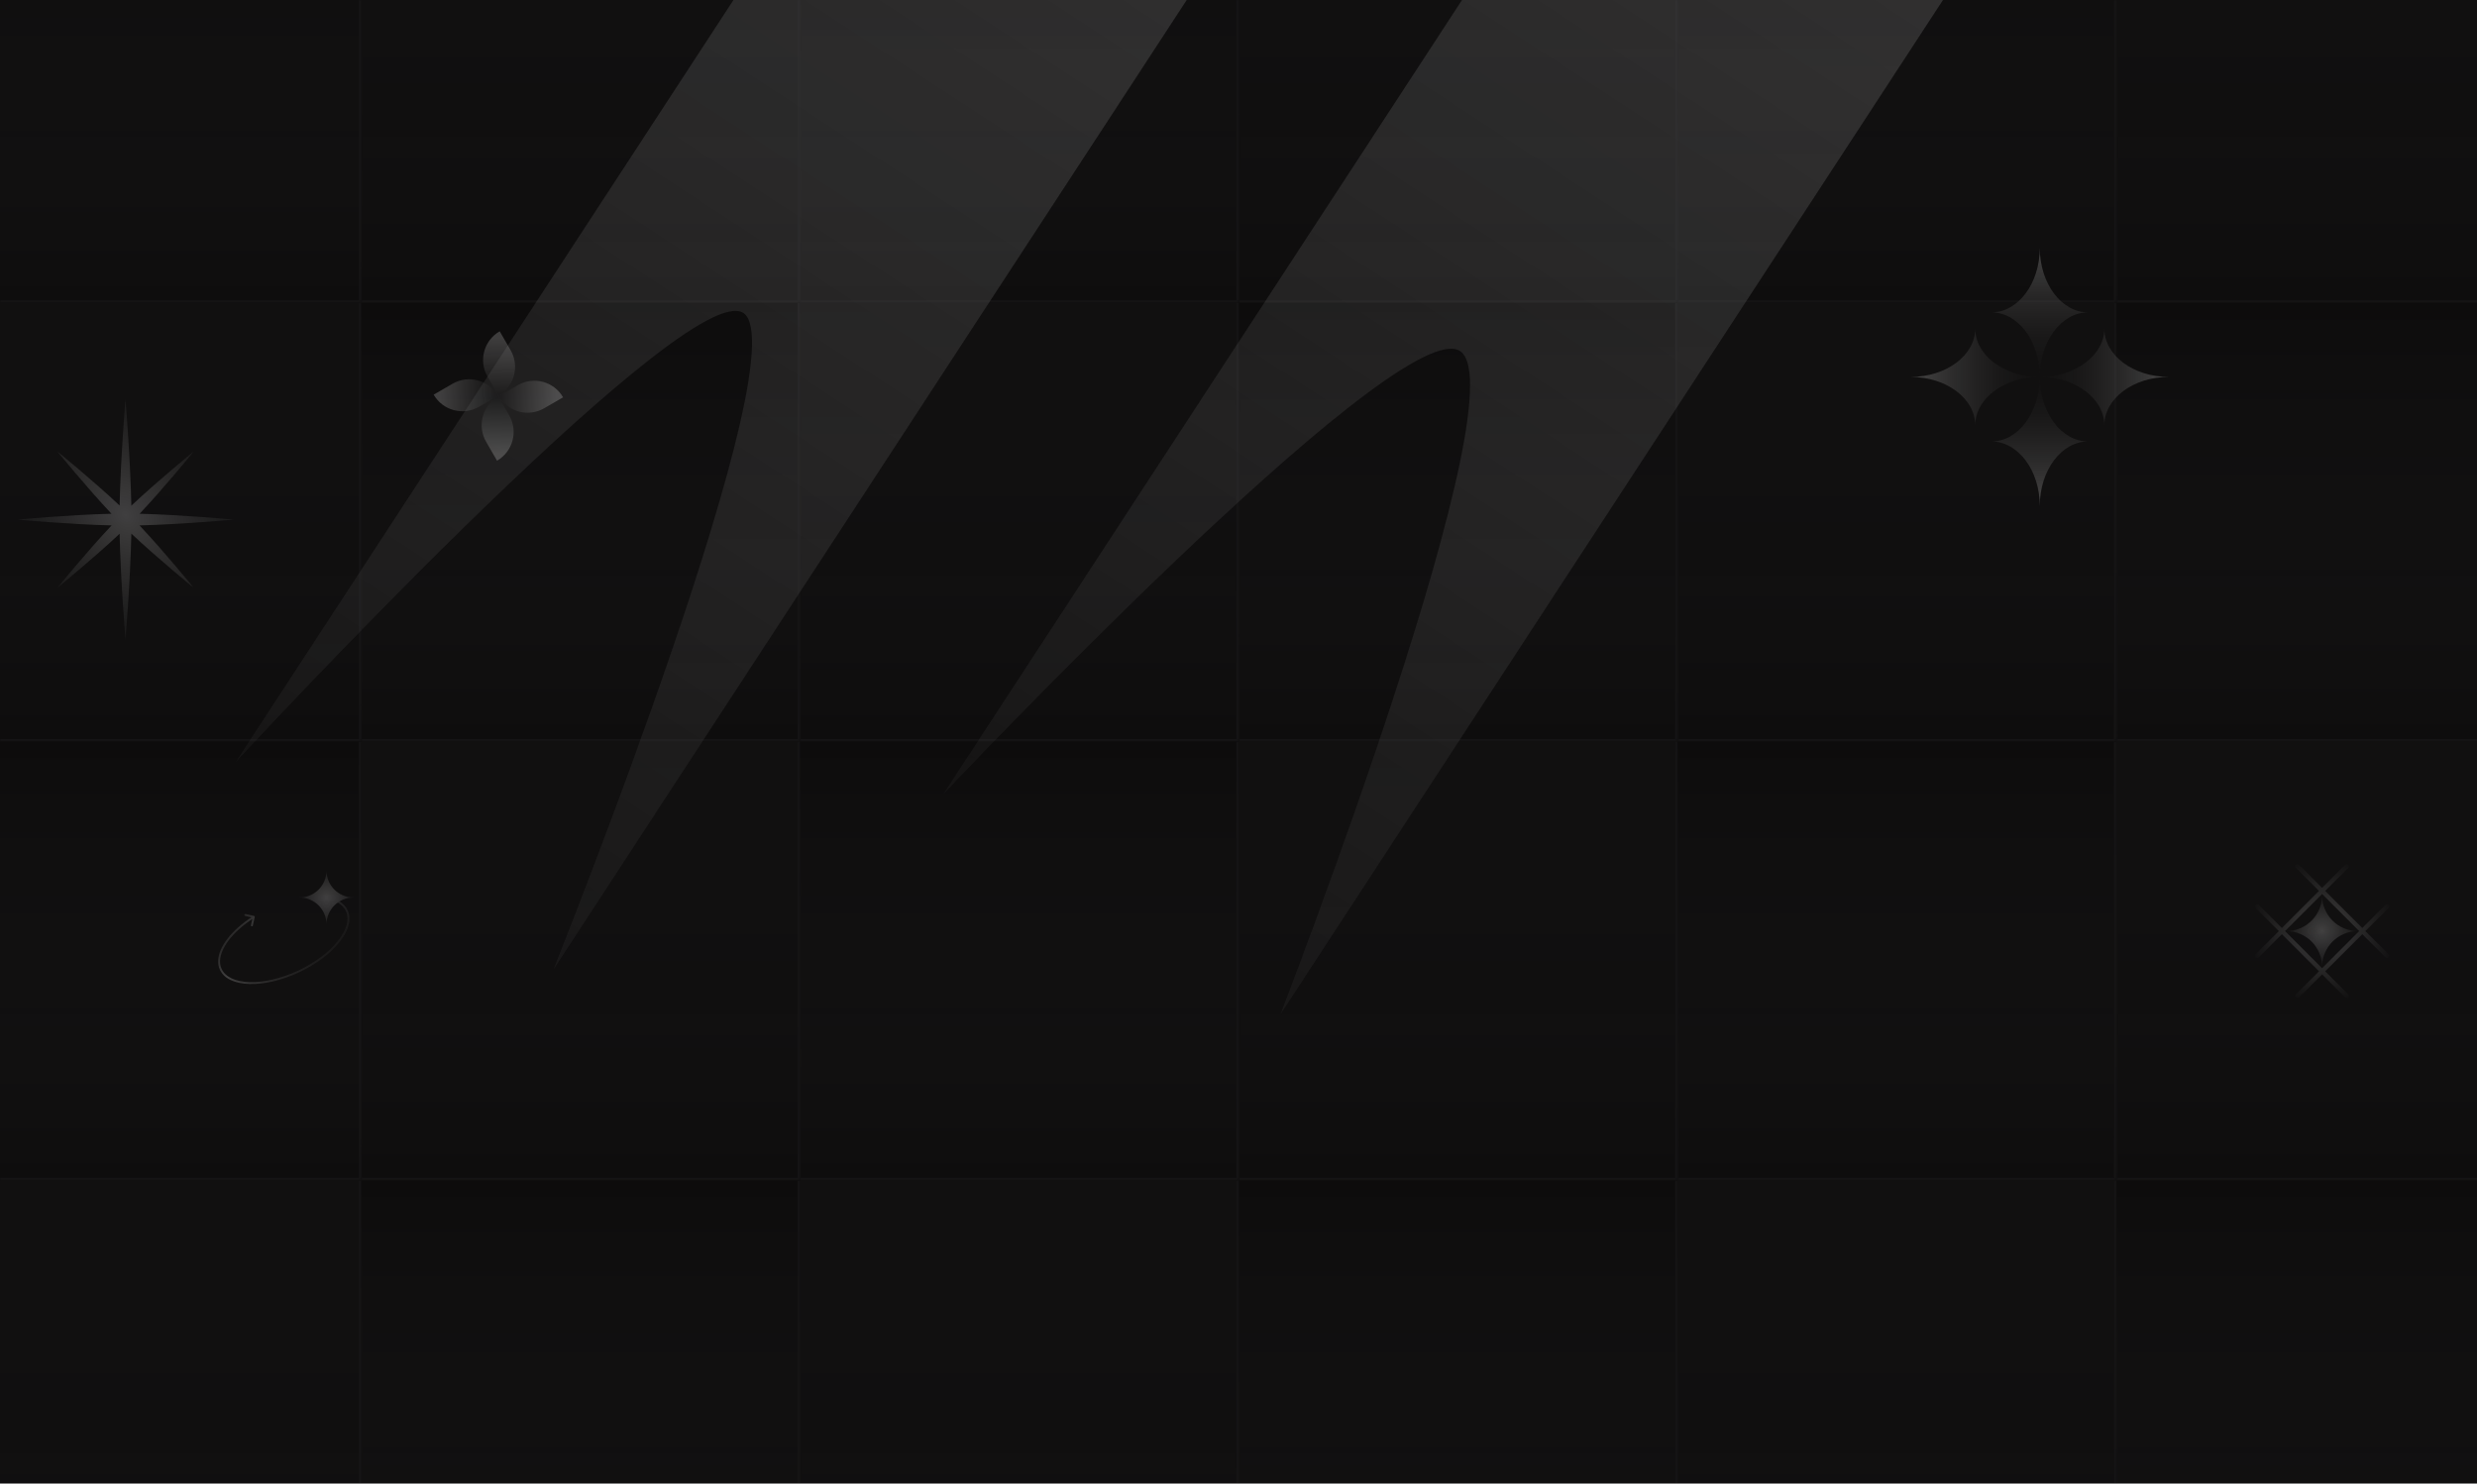 <svg width="1439" height="862" viewBox="0 0 1439 862" fill="none" xmlns="http://www.w3.org/2000/svg">
<g clip-path="url(#clip0_83_811)">
<rect width="1439" height="861.972" fill="#0E0D0D"/>
<g opacity="0.23" filter="url(#filter0_f_83_811)">
<path d="M830.376 -619L1014.95 -498.459L321.571 563.228C321.571 563.228 469.376 194.407 430.333 181.105C391.29 167.802 137 442.687 137 442.687L830.376 -619Z" fill="url(#paint0_linear_83_811)"/>
</g>
<g opacity="0.23" filter="url(#filter1_f_83_811)">
<path d="M1241.44 -600.338L1437.3 -472.428L743.922 589.26C743.922 589.26 887.738 217.833 846.649 203.195C805.561 188.557 548.067 461.349 548.067 461.349L1241.44 -600.338Z" fill="url(#paint1_linear_83_811)"/>
</g>
<g opacity="0.1">
<mask id="path-3-inside-1_83_811" fill="white">
<path d="M-45 -79H209.917V175.917H-45V-79Z"/>
</mask>
<path d="M-45 -79H209.917V175.917H-45V-79Z" fill="url(#paint2_linear_83_811)"/>
<path d="M209.917 175.917V177.349H211.349V175.917H209.917ZM208.485 -79V175.917H211.349V-79H208.485ZM209.917 174.485H-45V177.349H209.917V174.485Z" fill="#52525B" mask="url(#path-3-inside-1_83_811)"/>
<mask id="path-5-inside-2_83_811" fill="white">
<path d="M209.917 -79H464.833V175.917H209.917V-79Z"/>
</mask>
<path d="M209.917 -79H464.833V175.917H209.917V-79Z" fill="url(#paint3_linear_83_811)"/>
<path d="M464.833 175.917V177.349H466.265V175.917H464.833ZM463.401 -79V175.917H466.265V-79H463.401ZM464.833 174.485H209.917V177.349H464.833V174.485Z" fill="#52525B" mask="url(#path-5-inside-2_83_811)"/>
<mask id="path-7-inside-3_83_811" fill="white">
<path d="M464.833 -79H719.75V175.917H464.833V-79Z"/>
</mask>
<path d="M464.833 -79H719.75V175.917H464.833V-79Z" fill="url(#paint4_linear_83_811)"/>
<path d="M719.75 175.917V177.349H721.182V175.917H719.75ZM718.318 -79V175.917H721.182V-79H718.318ZM719.75 174.485H464.833V177.349H719.75V174.485Z" fill="#52525B" mask="url(#path-7-inside-3_83_811)"/>
<mask id="path-9-inside-4_83_811" fill="white">
<path d="M719.75 -79H974.667V175.917H719.75V-79Z"/>
</mask>
<path d="M719.75 -79H974.667V175.917H719.75V-79Z" fill="url(#paint5_linear_83_811)"/>
<path d="M974.667 175.917V177.349H976.099V175.917H974.667ZM973.235 -79V175.917H976.099V-79H973.235ZM974.667 174.485H719.75V177.349H974.667V174.485Z" fill="#52525B" mask="url(#path-9-inside-4_83_811)"/>
<mask id="path-11-inside-5_83_811" fill="white">
<path d="M974.667 -79H1229.58V175.917H974.667V-79Z"/>
</mask>
<path d="M974.667 -79H1229.58V175.917H974.667V-79Z" fill="url(#paint6_linear_83_811)"/>
<path d="M1229.58 175.917V177.349H1231.02V175.917H1229.58ZM1228.15 -79V175.917H1231.02V-79H1228.15ZM1229.58 174.485H974.667V177.349H1229.58V174.485Z" fill="#52525B" mask="url(#path-11-inside-5_83_811)"/>
<mask id="path-13-inside-6_83_811" fill="white">
<path d="M1229.58 -79H1484.5V175.917H1229.58V-79Z"/>
</mask>
<path d="M1229.58 -79H1484.5V175.917H1229.58V-79Z" fill="url(#paint7_linear_83_811)"/>
<path d="M1484.5 175.917V177.349H1485.93V175.917H1484.5ZM1483.07 -79V175.917H1485.93V-79H1483.07ZM1484.5 174.485H1229.58V177.349H1484.5V174.485Z" fill="#52525B" mask="url(#path-13-inside-6_83_811)"/>
<mask id="path-15-inside-7_83_811" fill="white">
<path d="M-45 175.917H209.917V430.833H-45V175.917Z"/>
</mask>
<path d="M-45 175.917H209.917V430.833H-45V175.917Z" fill="url(#paint8_linear_83_811)"/>
<path d="M209.917 430.833V432.266H211.349V430.833H209.917ZM208.485 175.917V430.833H211.349V175.917H208.485ZM209.917 429.401H-45V432.266H209.917V429.401Z" fill="#52525B" mask="url(#path-15-inside-7_83_811)"/>
<mask id="path-17-inside-8_83_811" fill="white">
<path d="M209.917 175.917H464.833V430.833H209.917V175.917Z"/>
</mask>
<path d="M209.917 175.917H464.833V430.833H209.917V175.917Z" fill="url(#paint9_linear_83_811)"/>
<path d="M464.833 430.833V432.266H466.265V430.833H464.833ZM463.401 175.917V430.833H466.265V175.917H463.401ZM464.833 429.401H209.917V432.266H464.833V429.401Z" fill="#52525B" mask="url(#path-17-inside-8_83_811)"/>
<mask id="path-19-inside-9_83_811" fill="white">
<path d="M464.833 175.917H719.75V430.833H464.833V175.917Z"/>
</mask>
<path d="M464.833 175.917H719.75V430.833H464.833V175.917Z" fill="url(#paint10_linear_83_811)"/>
<path d="M719.75 430.833V432.266H721.182V430.833H719.75ZM718.318 175.917V430.833H721.182V175.917H718.318ZM719.75 429.401H464.833V432.266H719.75V429.401Z" fill="#52525B" mask="url(#path-19-inside-9_83_811)"/>
<mask id="path-21-inside-10_83_811" fill="white">
<path d="M719.75 175.917H974.667V430.833H719.75V175.917Z"/>
</mask>
<path d="M719.75 175.917H974.667V430.833H719.75V175.917Z" fill="url(#paint11_linear_83_811)"/>
<path d="M974.667 430.833V432.266H976.099V430.833H974.667ZM973.235 175.917V430.833H976.099V175.917H973.235ZM974.667 429.401H719.75V432.266H974.667V429.401Z" fill="#52525B" mask="url(#path-21-inside-10_83_811)"/>
<mask id="path-23-inside-11_83_811" fill="white">
<path d="M974.667 175.917H1229.58V430.833H974.667V175.917Z"/>
</mask>
<path d="M974.667 175.917H1229.58V430.833H974.667V175.917Z" fill="url(#paint12_linear_83_811)"/>
<path d="M1229.58 430.833V432.266H1231.02V430.833H1229.58ZM1228.15 175.917V430.833H1231.02V175.917H1228.15ZM1229.58 429.401H974.667V432.266H1229.58V429.401Z" fill="#52525B" mask="url(#path-23-inside-11_83_811)"/>
<mask id="path-25-inside-12_83_811" fill="white">
<path d="M1229.58 175.917H1484.5V430.833H1229.58V175.917Z"/>
</mask>
<path d="M1229.58 175.917H1484.5V430.833H1229.58V175.917Z" fill="url(#paint13_linear_83_811)"/>
<path d="M1484.5 430.833V432.266H1485.93V430.833H1484.5ZM1483.07 175.917V430.833H1485.93V175.917H1483.07ZM1484.5 429.401H1229.58V432.266H1484.5V429.401Z" fill="#52525B" mask="url(#path-25-inside-12_83_811)"/>
<mask id="path-27-inside-13_83_811" fill="white">
<path d="M-45 430.833H209.917V685.75H-45V430.833Z"/>
</mask>
<path d="M-45 430.833H209.917V685.75H-45V430.833Z" fill="url(#paint14_linear_83_811)"/>
<path d="M209.917 685.75V687.182H211.349V685.75H209.917ZM208.485 430.833V685.75H211.349V430.833H208.485ZM209.917 684.318H-45V687.182H209.917V684.318Z" fill="#52525B" mask="url(#path-27-inside-13_83_811)"/>
<mask id="path-29-inside-14_83_811" fill="white">
<path d="M209.917 430.833H464.833V685.75H209.917V430.833Z"/>
</mask>
<path d="M209.917 430.833H464.833V685.75H209.917V430.833Z" fill="url(#paint15_linear_83_811)"/>
<path d="M464.833 685.75V687.182H466.265V685.75H464.833ZM463.401 430.833V685.75H466.265V430.833H463.401ZM464.833 684.318H209.917V687.182H464.833V684.318Z" fill="#52525B" mask="url(#path-29-inside-14_83_811)"/>
<mask id="path-31-inside-15_83_811" fill="white">
<path d="M464.833 430.833H719.75V685.75H464.833V430.833Z"/>
</mask>
<path d="M464.833 430.833H719.75V685.75H464.833V430.833Z" fill="url(#paint16_linear_83_811)"/>
<path d="M719.75 685.75V687.182H721.182V685.75H719.75ZM718.318 430.833V685.75H721.182V430.833H718.318ZM719.75 684.318H464.833V687.182H719.75V684.318Z" fill="#52525B" mask="url(#path-31-inside-15_83_811)"/>
<mask id="path-33-inside-16_83_811" fill="white">
<path d="M719.75 430.833H974.667V685.75H719.75V430.833Z"/>
</mask>
<path d="M719.75 430.833H974.667V685.75H719.75V430.833Z" fill="url(#paint17_linear_83_811)"/>
<path d="M974.667 685.75V687.182H976.099V685.75H974.667ZM973.235 430.833V685.75H976.099V430.833H973.235ZM974.667 684.318H719.75V687.182H974.667V684.318Z" fill="#52525B" mask="url(#path-33-inside-16_83_811)"/>
<mask id="path-35-inside-17_83_811" fill="white">
<path d="M974.667 430.833H1229.58V685.75H974.667V430.833Z"/>
</mask>
<path d="M974.667 430.833H1229.58V685.75H974.667V430.833Z" fill="url(#paint18_linear_83_811)"/>
<path d="M1229.58 685.75V687.182H1231.02V685.75H1229.58ZM1228.15 430.833V685.75H1231.02V430.833H1228.15ZM1229.58 684.318H974.667V687.182H1229.58V684.318Z" fill="#52525B" mask="url(#path-35-inside-17_83_811)"/>
<mask id="path-37-inside-18_83_811" fill="white">
<path d="M1229.58 430.833H1484.5V685.75H1229.58V430.833Z"/>
</mask>
<path d="M1229.58 430.833H1484.5V685.75H1229.58V430.833Z" fill="url(#paint19_linear_83_811)"/>
<path d="M1484.5 685.75V687.182H1485.93V685.75H1484.5ZM1483.07 430.833V685.75H1485.93V430.833H1483.07ZM1484.5 684.318H1229.58V687.182H1484.5V684.318Z" fill="#52525B" mask="url(#path-37-inside-18_83_811)"/>
<mask id="path-39-inside-19_83_811" fill="white">
<path d="M-45 685.75H209.917V940.667H-45V685.75Z"/>
</mask>
<path d="M-45 685.75H209.917V940.667H-45V685.75Z" fill="url(#paint20_linear_83_811)"/>
<path d="M209.917 940.667V942.099H211.349V940.667H209.917ZM208.485 685.75V940.667H211.349V685.75H208.485ZM209.917 939.235H-45V942.099H209.917V939.235Z" fill="#52525B" mask="url(#path-39-inside-19_83_811)"/>
<mask id="path-41-inside-20_83_811" fill="white">
<path d="M209.917 685.75H464.833V940.667H209.917V685.75Z"/>
</mask>
<path d="M209.917 685.75H464.833V940.667H209.917V685.75Z" fill="url(#paint21_linear_83_811)"/>
<path d="M464.833 940.667V942.099H466.265V940.667H464.833ZM463.401 685.75V940.667H466.265V685.75H463.401ZM464.833 939.235H209.917V942.099H464.833V939.235Z" fill="#52525B" mask="url(#path-41-inside-20_83_811)"/>
<mask id="path-43-inside-21_83_811" fill="white">
<path d="M464.833 685.75H719.75V940.667H464.833V685.75Z"/>
</mask>
<path d="M464.833 685.75H719.75V940.667H464.833V685.75Z" fill="url(#paint22_linear_83_811)"/>
<path d="M719.75 940.667V942.099H721.182V940.667H719.75ZM718.318 685.75V940.667H721.182V685.75H718.318ZM719.75 939.235H464.833V942.099H719.75V939.235Z" fill="#52525B" mask="url(#path-43-inside-21_83_811)"/>
<mask id="path-45-inside-22_83_811" fill="white">
<path d="M719.75 685.75H974.667V940.667H719.75V685.75Z"/>
</mask>
<path d="M719.75 685.75H974.667V940.667H719.75V685.75Z" fill="url(#paint23_linear_83_811)"/>
<path d="M974.667 940.667V942.099H976.099V940.667H974.667ZM973.235 685.75V940.667H976.099V685.75H973.235ZM974.667 939.235H719.75V942.099H974.667V939.235Z" fill="#52525B" mask="url(#path-45-inside-22_83_811)"/>
<mask id="path-47-inside-23_83_811" fill="white">
<path d="M974.667 685.75H1229.58V940.667H974.667V685.75Z"/>
</mask>
<path d="M974.667 685.75H1229.58V940.667H974.667V685.75Z" fill="url(#paint24_linear_83_811)"/>
<path d="M1229.58 940.667V942.099H1231.02V940.667H1229.58ZM1228.15 685.75V940.667H1231.02V685.75H1228.15ZM1229.58 939.235H974.667V942.099H1229.58V939.235Z" fill="#52525B" mask="url(#path-47-inside-23_83_811)"/>
<mask id="path-49-inside-24_83_811" fill="white">
<path d="M1229.58 685.75H1484.5V940.667H1229.58V685.75Z"/>
</mask>
<path d="M1229.58 685.75H1484.5V940.667H1229.58V685.75Z" fill="url(#paint25_linear_83_811)"/>
<path d="M1484.5 940.667V942.099H1485.93V940.667H1484.5ZM1483.07 685.75V940.667H1485.93V685.75H1483.07ZM1484.5 939.235H1229.58V942.099H1484.5V939.235Z" fill="#52525B" mask="url(#path-49-inside-24_83_811)"/>
</g>
<g opacity="0.2">
<path d="M1185 219C1185 198.289 1172.41 181.5 1156.88 181.5C1172.41 181.5 1185 164.711 1185 144C1185 164.711 1197.59 181.5 1213.12 181.5C1197.59 181.5 1185 198.289 1185 219Z" fill="url(#paint26_linear_83_811)"/>
<path d="M1185 219C1185 239.711 1172.41 256.5 1156.88 256.5C1172.41 256.5 1185 273.289 1185 294C1185 273.289 1197.59 256.5 1213.12 256.5C1197.59 256.5 1185 239.711 1185 219Z" fill="url(#paint27_linear_83_811)"/>
<path d="M1185 219.001C1164.29 219.001 1147.5 231.593 1147.5 247.126C1147.5 231.593 1130.71 219.001 1110 219.001C1130.71 219.001 1147.5 206.409 1147.5 190.876C1147.5 206.409 1164.29 219.001 1185 219.001Z" fill="url(#paint28_linear_83_811)"/>
<path d="M1185 219.001C1205.71 219.001 1222.5 231.593 1222.5 247.126C1222.5 231.593 1239.29 219.001 1260 219.001C1239.29 219.001 1222.5 206.409 1222.5 190.876C1222.5 206.409 1205.71 219.001 1185 219.001Z" fill="url(#paint29_linear_83_811)"/>
</g>
<path opacity="0.2" d="M72.9 232C72.9 232 75.769 266.799 76.308 293.797C91.85 279.152 112.508 262.354 112.508 262.354C112.508 262.354 95.747 282.966 81.113 298.503C105.272 299.092 135.8 301.889 135.8 301.889C135.8 301.889 105.212 304.691 81.042 305.277C95.675 320.813 112.435 341.424 112.435 341.424C112.435 341.424 91.841 324.678 76.306 310.049C75.764 337.036 72.9 371.778 72.9 371.778C72.9 371.778 70.04 337.094 69.495 310.116C53.969 324.729 33.438 341.424 33.438 341.424C33.438 341.424 50.196 320.814 64.829 305.279C40.648 304.697 10 301.889 10 301.889C10 301.889 40.588 299.087 64.758 298.501C50.124 282.965 33.365 262.354 33.365 262.354C33.365 262.354 53.959 279.1 69.493 293.729C70.036 266.741 72.9 232 72.9 232Z" fill="url(#paint30_radial_83_811)"/>
<g opacity="0.2">
<path fill-rule="evenodd" clip-rule="evenodd" d="M1364.27 502.372C1364.77 502.868 1364.77 503.673 1364.27 504.169L1350.8 517.644L1372.36 539.203L1385.83 525.729C1386.33 525.233 1387.13 525.233 1387.63 525.729C1388.12 526.225 1388.12 527.029 1387.63 527.525L1374.15 541L1387.63 554.475C1388.12 554.972 1388.12 555.776 1387.63 556.272C1387.13 556.768 1386.33 556.768 1385.83 556.272L1372.36 542.797L1350.8 564.356L1364.27 577.832C1364.77 578.328 1364.77 579.133 1364.27 579.629C1363.78 580.125 1362.97 580.125 1362.47 579.629L1349 566.153L1335.53 579.627C1335.03 580.124 1334.22 580.124 1333.73 579.627C1333.23 579.131 1333.23 578.327 1333.73 577.831L1347.2 564.356L1325.64 542.797L1312.17 556.271C1311.67 556.767 1310.87 556.767 1310.37 556.271C1309.88 555.775 1309.88 554.97 1310.37 554.474L1323.85 541L1310.37 527.527C1309.88 527.031 1309.88 526.226 1310.37 525.73C1310.87 525.234 1311.67 525.234 1312.17 525.73L1325.64 539.203L1347.2 517.644L1333.73 504.17C1333.23 503.674 1333.23 502.869 1333.73 502.373C1334.23 501.877 1335.03 501.877 1335.53 502.373L1349 515.847L1362.47 502.372C1362.97 501.876 1363.77 501.876 1364.27 502.372ZM1349 519.44L1327.44 541L1349 562.56L1370.56 541L1349 519.44Z" fill="url(#paint31_radial_83_811)"/>
<path d="M1349 520.2C1349 531.687 1339.69 541 1328.2 541C1339.69 541 1349 550.312 1349 561.8C1349 550.312 1358.31 541 1369.8 541C1358.31 541 1349 531.687 1349 520.2Z" fill="url(#paint32_radial_83_811)"/>
</g>
<g opacity="0.2">
<path d="M189.715 521.094C189.41 521.041 189.119 521.246 189.067 521.551C189.014 521.856 189.219 522.147 189.524 522.199L189.715 521.094ZM138.299 539.647L138.676 540.062L138.299 539.647ZM147.998 532.852C148.066 532.55 147.876 532.25 147.574 532.182L142.648 531.075C142.346 531.007 142.046 531.197 141.978 531.499C141.91 531.801 142.1 532.101 142.402 532.169L146.78 533.153L145.796 537.531C145.728 537.833 145.918 538.133 146.221 538.201C146.523 538.269 146.823 538.079 146.891 537.777L147.998 532.852ZM200.958 529.356C203.176 534.113 201.379 540.361 196.341 546.709C191.327 553.028 183.207 559.294 173.162 563.978L173.636 564.995C183.805 560.253 192.076 553.888 197.22 547.407C202.34 540.954 204.469 534.231 201.975 528.882L200.958 529.356ZM173.162 563.978C163.117 568.662 153.098 570.854 145.034 570.634C136.933 570.413 130.991 567.773 128.773 563.016L127.756 563.49C130.251 568.84 136.769 571.53 145.004 571.755C153.276 571.981 163.467 569.736 173.636 564.995L173.162 563.978ZM189.524 522.199C195.157 523.172 199.21 525.606 200.958 529.356L201.975 528.882C200.008 524.663 195.53 522.098 189.715 521.094L189.524 522.199ZM128.773 563.016C127.333 559.927 127.581 556.219 129.322 552.24C131.063 548.26 134.28 544.061 138.676 540.062L137.921 539.232C133.447 543.302 130.117 547.624 128.294 551.79C126.471 555.957 126.137 560.017 127.756 563.49L128.773 563.016ZM138.676 540.062C141.308 537.668 144.356 535.352 147.751 533.203L147.151 532.255C143.705 534.436 140.604 536.791 137.921 539.232L138.676 540.062Z" fill="url(#paint33_linear_83_811)"/>
<path d="M189.679 505.772C189.679 514.446 182.648 521.478 173.974 521.478C182.648 521.478 189.679 528.509 189.679 537.183C189.679 528.509 196.711 521.478 205.384 521.478C196.711 521.478 189.679 514.446 189.679 505.772Z" fill="url(#paint34_radial_83_811)"/>
</g>
<g opacity="0.2">
<path d="M288.752 267.686L282.4 256.682C277.072 247.454 280.233 235.654 289.462 230.326L295.815 241.33C301.143 250.558 297.981 262.358 288.752 267.686Z" fill="url(#paint35_linear_83_811)"/>
<path d="M290.3 192.484L296.653 203.488C301.981 212.716 298.819 224.516 289.591 229.844L283.238 218.84C277.91 209.612 281.072 197.812 290.3 192.484Z" fill="url(#paint36_linear_83_811)"/>
<path d="M251.925 229.311L262.929 222.958C272.157 217.63 283.957 220.792 289.285 230.02L278.282 236.373C269.053 241.701 257.253 238.54 251.925 229.311Z" fill="url(#paint37_linear_83_811)"/>
<path d="M327.127 230.859L316.123 237.212C306.895 242.54 295.095 239.378 289.767 230.15L300.771 223.797C309.999 218.469 321.799 221.631 327.127 230.859Z" fill="url(#paint38_linear_83_811)"/>
</g>
</g>
<defs>
<filter id="filter0_f_83_811" x="-3" y="-759" width="1157.95" height="1462.23" filterUnits="userSpaceOnUse" color-interpolation-filters="sRGB">
<feFlood flood-opacity="0" result="BackgroundImageFix"/>
<feBlend mode="normal" in="SourceGraphic" in2="BackgroundImageFix" result="shape"/>
<feGaussianBlur stdDeviation="70" result="effect1_foregroundBlur_83_811"/>
</filter>
<filter id="filter1_f_83_811" x="408.066" y="-740.338" width="1169.23" height="1469.6" filterUnits="userSpaceOnUse" color-interpolation-filters="sRGB">
<feFlood flood-opacity="0" result="BackgroundImageFix"/>
<feBlend mode="normal" in="SourceGraphic" in2="BackgroundImageFix" result="shape"/>
<feGaussianBlur stdDeviation="70" result="effect1_foregroundBlur_83_811"/>
</filter>
<linearGradient id="paint0_linear_83_811" x1="922.662" y1="-558.729" x2="93.273" y2="711.219" gradientUnits="userSpaceOnUse">
<stop stop-color="white"/>
<stop offset="1" stop-color="white" stop-opacity="0"/>
</linearGradient>
<linearGradient id="paint1_linear_83_811" x1="1339.37" y1="-536.383" x2="509.982" y2="733.565" gradientUnits="userSpaceOnUse">
<stop stop-color="white"/>
<stop offset="1" stop-color="white" stop-opacity="0"/>
</linearGradient>
<linearGradient id="paint2_linear_83_811" x1="82.458" y1="-79" x2="82.458" y2="175.917" gradientUnits="userSpaceOnUse">
<stop/>
<stop offset="1" stop-color="#95959C" stop-opacity="0"/>
</linearGradient>
<linearGradient id="paint3_linear_83_811" x1="337.375" y1="-79" x2="337.375" y2="175.917" gradientUnits="userSpaceOnUse">
<stop stop-color="#252525"/>
<stop offset="1" stop-color="#616169" stop-opacity="0"/>
</linearGradient>
<linearGradient id="paint4_linear_83_811" x1="592.291" y1="-79" x2="592.291" y2="175.917" gradientUnits="userSpaceOnUse">
<stop/>
<stop offset="1" stop-color="#95959C" stop-opacity="0"/>
</linearGradient>
<linearGradient id="paint5_linear_83_811" x1="847.208" y1="-79" x2="847.208" y2="175.917" gradientUnits="userSpaceOnUse">
<stop stop-color="#252525"/>
<stop offset="1" stop-color="#616169" stop-opacity="0"/>
</linearGradient>
<linearGradient id="paint6_linear_83_811" x1="1102.12" y1="-79" x2="1102.12" y2="175.917" gradientUnits="userSpaceOnUse">
<stop/>
<stop offset="1" stop-color="#95959C" stop-opacity="0"/>
</linearGradient>
<linearGradient id="paint7_linear_83_811" x1="1357.04" y1="-79" x2="1357.04" y2="175.917" gradientUnits="userSpaceOnUse">
<stop stop-color="#252525"/>
<stop offset="1" stop-color="#616169" stop-opacity="0"/>
</linearGradient>
<linearGradient id="paint8_linear_83_811" x1="82.458" y1="175.917" x2="82.458" y2="430.833" gradientUnits="userSpaceOnUse">
<stop stop-color="#252525"/>
<stop offset="1" stop-color="#616169" stop-opacity="0"/>
</linearGradient>
<linearGradient id="paint9_linear_83_811" x1="337.375" y1="175.917" x2="337.375" y2="430.833" gradientUnits="userSpaceOnUse">
<stop/>
<stop offset="1" stop-color="#95959C" stop-opacity="0"/>
</linearGradient>
<linearGradient id="paint10_linear_83_811" x1="592.292" y1="175.917" x2="592.292" y2="430.833" gradientUnits="userSpaceOnUse">
<stop stop-color="#252525"/>
<stop offset="1" stop-color="#616169" stop-opacity="0"/>
</linearGradient>
<linearGradient id="paint11_linear_83_811" x1="847.208" y1="175.917" x2="847.208" y2="430.833" gradientUnits="userSpaceOnUse">
<stop/>
<stop offset="1" stop-color="#95959C" stop-opacity="0"/>
</linearGradient>
<linearGradient id="paint12_linear_83_811" x1="1102.12" y1="175.917" x2="1102.12" y2="430.833" gradientUnits="userSpaceOnUse">
<stop stop-color="#252525"/>
<stop offset="1" stop-color="#616169" stop-opacity="0"/>
</linearGradient>
<linearGradient id="paint13_linear_83_811" x1="1357.04" y1="175.917" x2="1357.04" y2="430.833" gradientUnits="userSpaceOnUse">
<stop/>
<stop offset="1" stop-color="#95959C" stop-opacity="0"/>
</linearGradient>
<linearGradient id="paint14_linear_83_811" x1="82.458" y1="430.833" x2="82.458" y2="685.75" gradientUnits="userSpaceOnUse">
<stop/>
<stop offset="1" stop-color="#95959C" stop-opacity="0"/>
</linearGradient>
<linearGradient id="paint15_linear_83_811" x1="337.375" y1="430.833" x2="337.375" y2="685.75" gradientUnits="userSpaceOnUse">
<stop stop-color="#252525"/>
<stop offset="1" stop-color="#616169" stop-opacity="0"/>
</linearGradient>
<linearGradient id="paint16_linear_83_811" x1="592.292" y1="430.833" x2="592.292" y2="685.75" gradientUnits="userSpaceOnUse">
<stop/>
<stop offset="1" stop-color="#95959C" stop-opacity="0"/>
</linearGradient>
<linearGradient id="paint17_linear_83_811" x1="847.208" y1="430.833" x2="847.208" y2="685.75" gradientUnits="userSpaceOnUse">
<stop stop-color="#252525"/>
<stop offset="1" stop-color="#616169" stop-opacity="0"/>
</linearGradient>
<linearGradient id="paint18_linear_83_811" x1="1102.12" y1="430.833" x2="1102.12" y2="685.75" gradientUnits="userSpaceOnUse">
<stop/>
<stop offset="1" stop-color="#95959C" stop-opacity="0"/>
</linearGradient>
<linearGradient id="paint19_linear_83_811" x1="1357.04" y1="430.833" x2="1357.04" y2="685.75" gradientUnits="userSpaceOnUse">
<stop stop-color="#252525"/>
<stop offset="1" stop-color="#616169" stop-opacity="0"/>
</linearGradient>
<linearGradient id="paint20_linear_83_811" x1="82.458" y1="685.75" x2="82.458" y2="940.667" gradientUnits="userSpaceOnUse">
<stop stop-color="#252525"/>
<stop offset="1" stop-color="#616169" stop-opacity="0"/>
</linearGradient>
<linearGradient id="paint21_linear_83_811" x1="337.375" y1="685.75" x2="337.375" y2="940.667" gradientUnits="userSpaceOnUse">
<stop/>
<stop offset="1" stop-color="#95959C" stop-opacity="0"/>
</linearGradient>
<linearGradient id="paint22_linear_83_811" x1="592.292" y1="685.75" x2="592.292" y2="940.667" gradientUnits="userSpaceOnUse">
<stop stop-color="#252525"/>
<stop offset="1" stop-color="#616169" stop-opacity="0"/>
</linearGradient>
<linearGradient id="paint23_linear_83_811" x1="847.208" y1="685.75" x2="847.208" y2="940.667" gradientUnits="userSpaceOnUse">
<stop/>
<stop offset="1" stop-color="#95959C" stop-opacity="0"/>
</linearGradient>
<linearGradient id="paint24_linear_83_811" x1="1102.12" y1="685.75" x2="1102.12" y2="940.667" gradientUnits="userSpaceOnUse">
<stop stop-color="#252525"/>
<stop offset="1" stop-color="#616169" stop-opacity="0"/>
</linearGradient>
<linearGradient id="paint25_linear_83_811" x1="1357.04" y1="685.75" x2="1357.04" y2="940.667" gradientUnits="userSpaceOnUse">
<stop/>
<stop offset="1" stop-color="#95959C" stop-opacity="0"/>
</linearGradient>
<linearGradient id="paint26_linear_83_811" x1="1185" y1="149.859" x2="1185" y2="227.496" gradientUnits="userSpaceOnUse">
<stop stop-color="white"/>
<stop offset="1" stop-opacity="0.16"/>
</linearGradient>
<linearGradient id="paint27_linear_83_811" x1="1185" y1="288.141" x2="1185" y2="210.504" gradientUnits="userSpaceOnUse">
<stop stop-color="white"/>
<stop offset="1" stop-opacity="0.16"/>
</linearGradient>
<linearGradient id="paint28_linear_83_811" x1="1115.86" y1="219.001" x2="1193.5" y2="219.001" gradientUnits="userSpaceOnUse">
<stop stop-color="white"/>
<stop offset="1" stop-opacity="0.16"/>
</linearGradient>
<linearGradient id="paint29_linear_83_811" x1="1254.14" y1="219.001" x2="1176.5" y2="219.001" gradientUnits="userSpaceOnUse">
<stop stop-color="white"/>
<stop offset="1" stop-opacity="0.16"/>
</linearGradient>
<radialGradient id="paint30_radial_83_811" cx="0" cy="0" r="1" gradientUnits="userSpaceOnUse" gradientTransform="translate(72.9 299.268) rotate(57.44) scale(86.032 66.559)">
<stop stop-color="white"/>
<stop offset="1" stop-color="#3A3A3A" stop-opacity="0.73"/>
</radialGradient>
<radialGradient id="paint31_radial_83_811" cx="0" cy="0" r="1" gradientUnits="userSpaceOnUse" gradientTransform="translate(1349 541) rotate(90) scale(43.194 43.194)">
<stop stop-color="white"/>
<stop offset="1" stop-color="white" stop-opacity="0"/>
</radialGradient>
<radialGradient id="paint32_radial_83_811" cx="0" cy="0" r="1" gradientUnits="userSpaceOnUse" gradientTransform="translate(1349 541) rotate(90) scale(24.05)">
<stop stop-color="white"/>
<stop offset="1" stop-color="white" stop-opacity="0"/>
</radialGradient>
<linearGradient id="paint33_linear_83_811" x1="135.144" y1="536.622" x2="191.795" y2="576.445" gradientUnits="userSpaceOnUse">
<stop stop-color="white" stop-opacity="0.4"/>
<stop offset="0.218" stop-color="white"/>
<stop offset="0.579" stop-color="white" stop-opacity="0.44"/>
<stop offset="1" stop-color="white" stop-opacity="0"/>
</linearGradient>
<radialGradient id="paint34_radial_83_811" cx="0" cy="0" r="1" gradientUnits="userSpaceOnUse" gradientTransform="translate(189.679 521.478) rotate(90) scale(18.159)">
<stop stop-color="white"/>
<stop offset="1" stop-color="#353535"/>
</radialGradient>
<linearGradient id="paint35_linear_83_811" x1="289.143" y1="263.657" x2="289.72" y2="229.362" gradientUnits="userSpaceOnUse">
<stop stop-color="white"/>
<stop offset="1" stop-color="#070707"/>
</linearGradient>
<linearGradient id="paint36_linear_83_811" x1="289.909" y1="196.513" x2="289.332" y2="230.808" gradientUnits="userSpaceOnUse">
<stop stop-color="white"/>
<stop offset="1" stop-color="#070707"/>
</linearGradient>
<linearGradient id="paint37_linear_83_811" x1="255.955" y1="229.702" x2="290.249" y2="230.279" gradientUnits="userSpaceOnUse">
<stop stop-color="white"/>
<stop offset="1" stop-color="#070707"/>
</linearGradient>
<linearGradient id="paint38_linear_83_811" x1="323.098" y1="230.468" x2="288.803" y2="229.891" gradientUnits="userSpaceOnUse">
<stop stop-color="white"/>
<stop offset="1" stop-color="#070707"/>
</linearGradient>
<clipPath id="clip0_83_811">
<rect width="1439" height="861.972" fill="white"/>
</clipPath>
</defs>
</svg>
